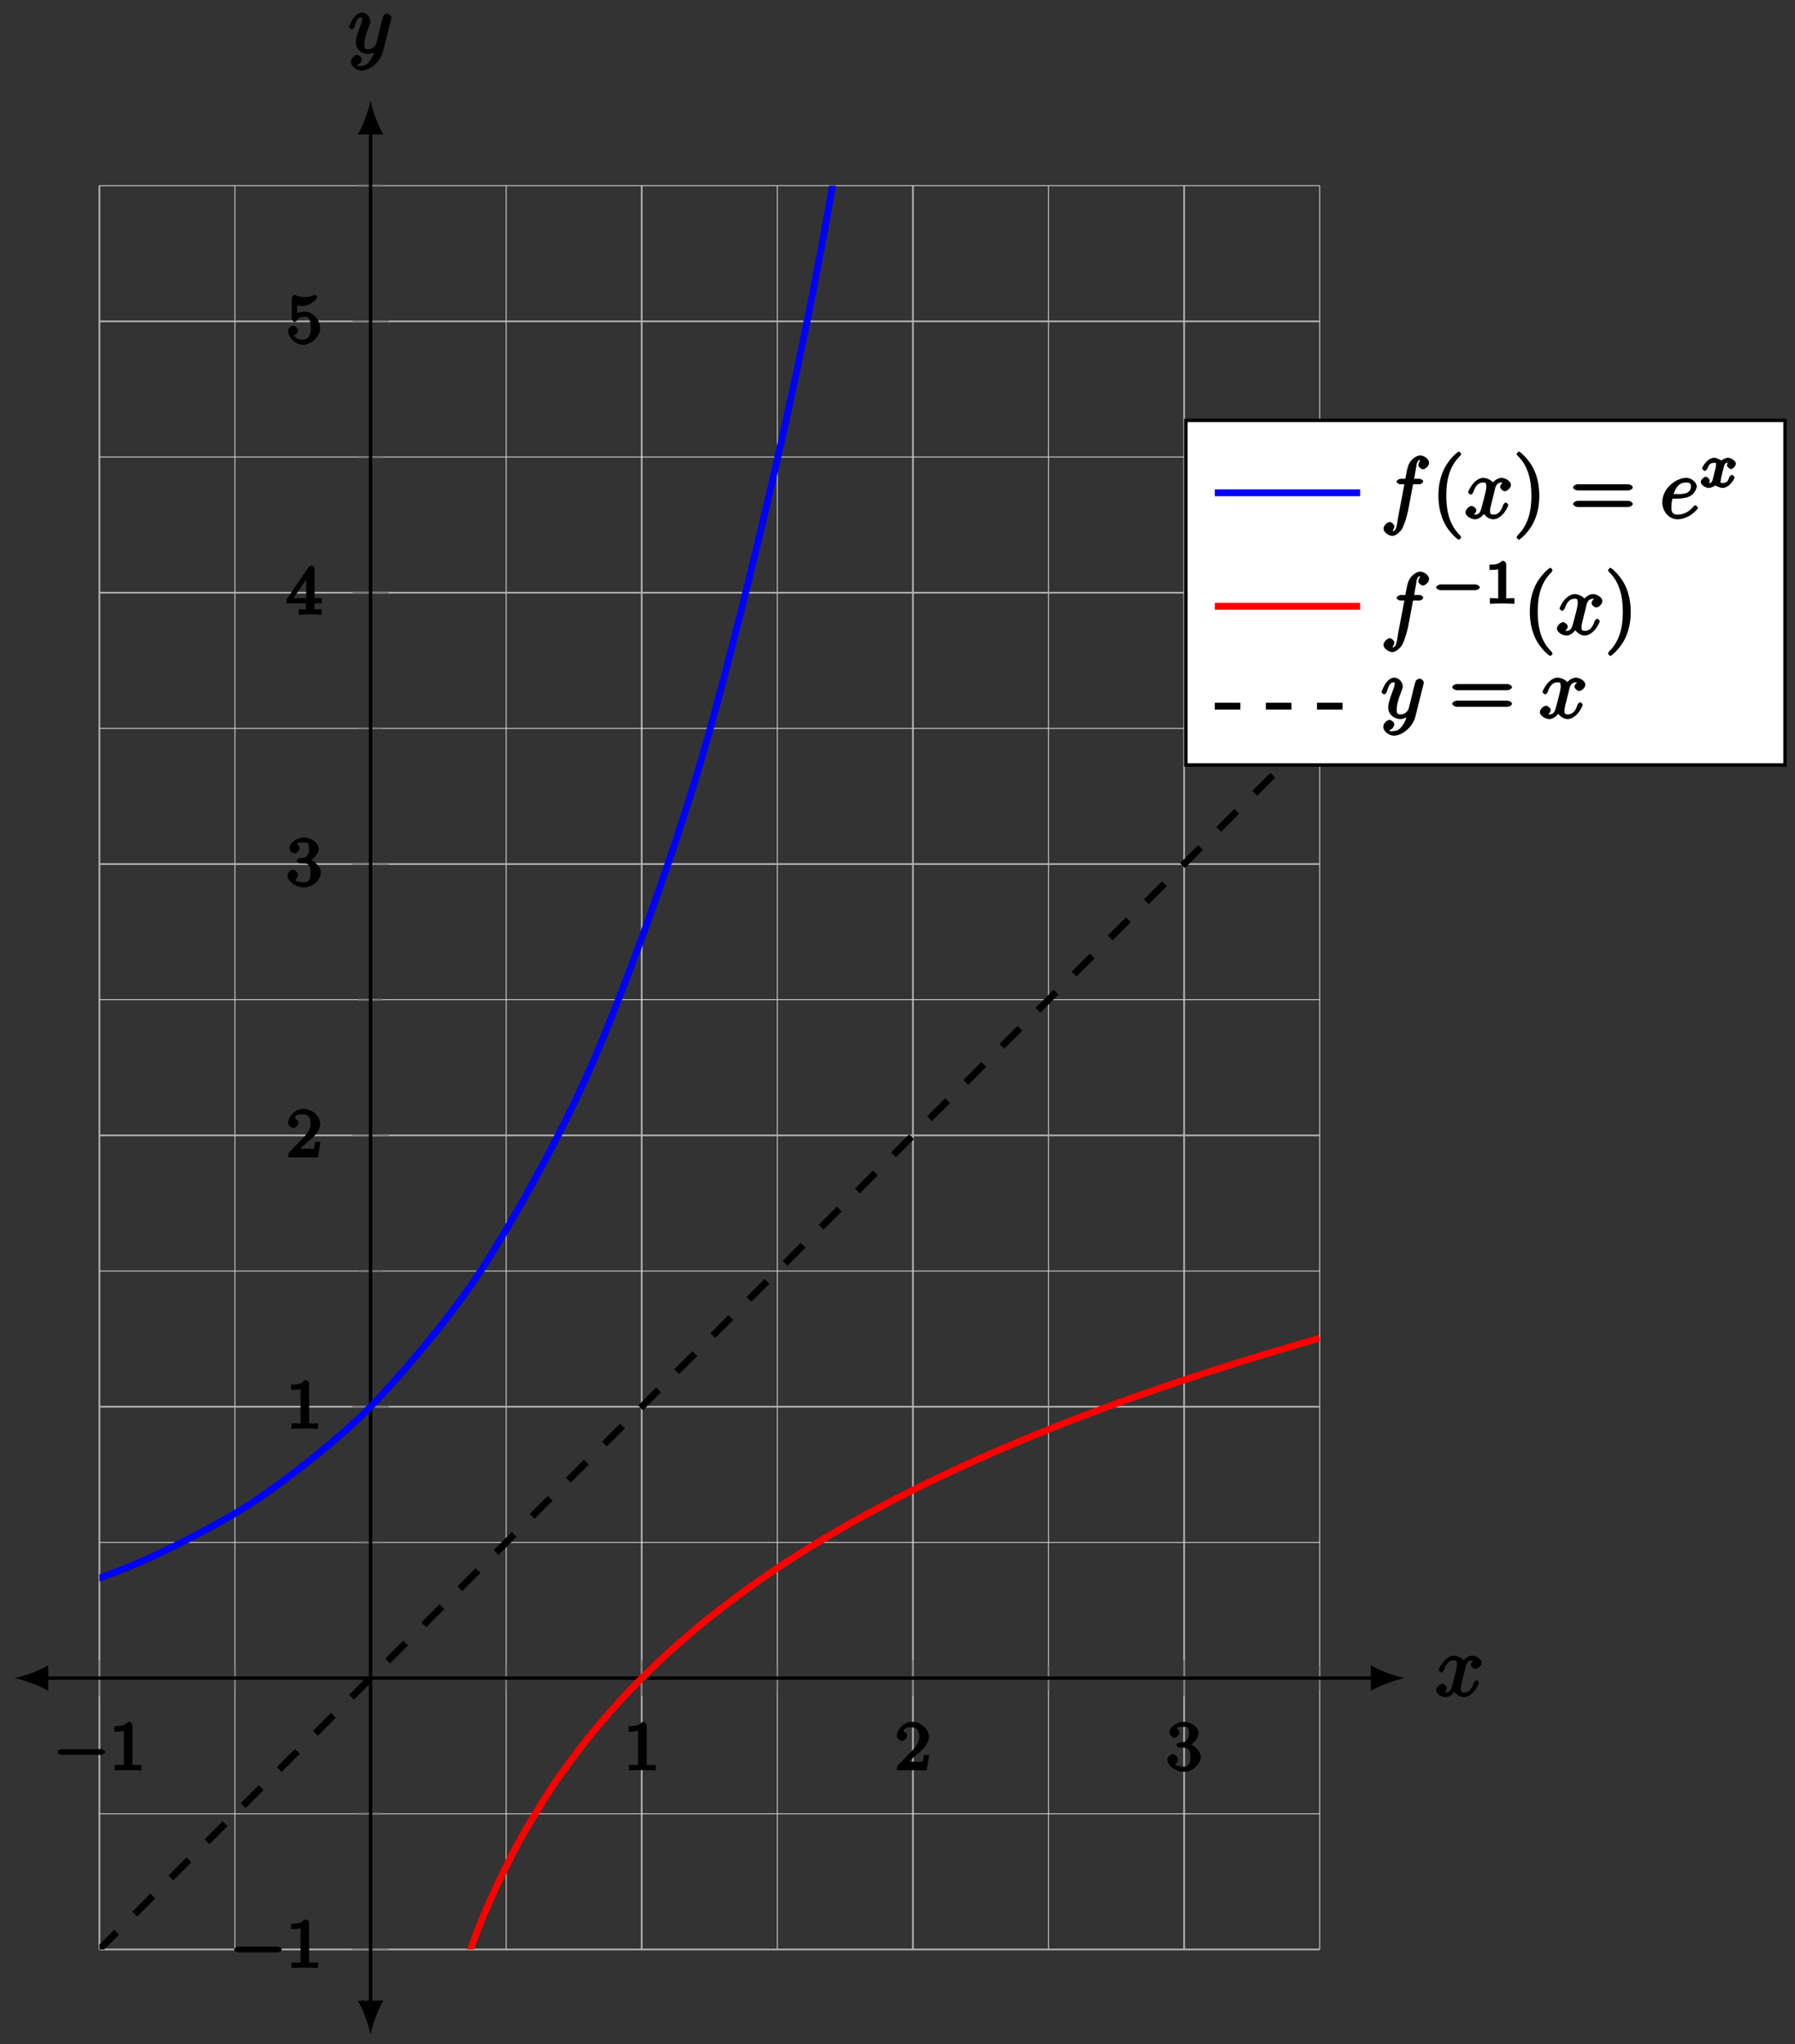 <?xml version="1.0" encoding="UTF-8"?>
<svg xmlns="http://www.w3.org/2000/svg" xmlns:xlink="http://www.w3.org/1999/xlink" width="210pt" height="239pt" viewBox="0 0 210 239" version="1.1">
<rect x="0" y="0" width="210" height="239" fill="#333333" stroke="none"/>
<defs>
<g>
<symbol overflow="visible" id="glyph0-0">
<path style="stroke:none;" d=""/>
</symbol>
<symbol overflow="visible" id="glyph0-1">
<path style="stroke:none;" d="M 5.562 -1.812 C 5.703 -1.812 6.078 -1.953 6.078 -2.141 C 6.078 -2.328 5.703 -2.484 5.562 -2.484 L 1 -2.484 C 0.875 -2.484 0.5 -2.328 0.5 -2.141 C 0.5 -1.953 0.875 -1.812 1 -1.812 Z M 5.562 -1.812 "/>
</symbol>
<symbol overflow="visible" id="glyph1-0">
<path style="stroke:none;" d=""/>
</symbol>
<symbol overflow="visible" id="glyph1-1">
<path style="stroke:none;" d="M 2.688 -5.266 C 2.688 -5.469 2.484 -5.672 2.188 -5.672 C 1.812 -5.297 1.516 -5.156 0.578 -5.156 L 0.578 -4.531 C 0.984 -4.531 1.406 -4.531 1.688 -4.656 L 1.688 -0.844 C 1.688 -0.547 1.844 -0.625 1.094 -0.625 L 0.625 -0.625 L 0.625 0.016 C 1.141 -0.031 1.828 -0.031 2.188 -0.031 C 2.547 -0.031 3.234 -0.031 3.75 0.016 L 3.75 -0.625 L 3.281 -0.625 C 2.531 -0.625 2.688 -0.547 2.688 -0.844 Z M 2.688 -5.266 "/>
</symbol>
<symbol overflow="visible" id="glyph1-2">
<path style="stroke:none;" d="M 2.375 -1.688 C 2.5 -1.797 2.844 -2.062 2.969 -2.172 C 3.453 -2.625 3.984 -3.203 3.984 -3.922 C 3.984 -4.875 3 -5.672 2.016 -5.672 C 1.047 -5.672 0.234 -4.75 0.234 -4.047 C 0.234 -3.656 0.734 -3.422 0.844 -3.422 C 1.016 -3.422 1.438 -3.719 1.438 -4.031 C 1.438 -4.438 0.859 -4.625 1.016 -4.625 C 1.172 -5.016 1.531 -5.031 1.922 -5.031 C 2.656 -5.031 2.859 -4.594 2.859 -3.922 C 2.859 -3.094 2.328 -2.609 1.391 -1.656 L 0.375 -0.609 C 0.281 -0.531 0.234 -0.375 0.234 0 L 3.719 0 L 4.016 -1.797 L 3.391 -1.797 C 3.344 -1.453 3.328 -1.172 3.234 -1.031 C 3.188 -0.969 2.719 -1.016 2.594 -1.016 L 1.172 -1.016 L 1.297 -0.703 Z M 2.375 -1.688 "/>
</symbol>
<symbol overflow="visible" id="glyph1-3">
<path style="stroke:none;" d="M 2.016 -2.656 C 2.641 -2.656 2.859 -2.375 2.859 -1.547 C 2.859 -0.547 2.484 -0.438 2.062 -0.438 C 1.625 -0.438 1.141 -0.547 1.078 -0.656 C 1.031 -0.656 1.406 -1.016 1.406 -1.281 C 1.406 -1.531 1.047 -1.906 0.781 -1.906 C 0.578 -1.906 0.156 -1.578 0.156 -1.266 C 0.156 -0.516 1.156 0.172 2.078 0.172 C 3.125 0.172 4.062 -0.75 4.062 -1.547 C 4.062 -2.203 3.344 -3 2.531 -3.172 L 2.531 -2.812 C 3.156 -3.031 3.812 -3.75 3.812 -4.391 C 3.812 -5.031 2.922 -5.672 2.094 -5.672 C 1.234 -5.672 0.391 -5.016 0.391 -4.422 C 0.391 -4.125 0.781 -3.812 1 -3.812 C 1.25 -3.812 1.578 -4.172 1.578 -4.406 C 1.578 -4.688 1.141 -4.984 1.328 -4.984 C 1.438 -5.125 1.922 -5.094 2.062 -5.094 C 2.266 -5.094 2.688 -5.219 2.688 -4.391 C 2.688 -3.828 2.516 -3.625 2.406 -3.5 C 2.156 -3.25 2.109 -3.297 1.625 -3.266 C 1.469 -3.25 1.219 -3.062 1.219 -2.953 C 1.219 -2.844 1.484 -2.656 1.625 -2.656 Z M 2.016 -2.656 "/>
</symbol>
<symbol overflow="visible" id="glyph1-4">
<path style="stroke:none;" d="M 3.328 -5.344 C 3.328 -5.5 3.141 -5.75 2.969 -5.75 C 2.875 -5.75 2.719 -5.688 2.641 -5.562 L 0.047 -1.797 L 0.047 -1.312 L 2.297 -1.312 L 2.297 -0.828 C 2.297 -0.531 2.469 -0.625 1.844 -0.625 L 1.469 -0.625 L 1.469 0.016 C 2.344 -0.031 2.359 -0.031 2.812 -0.031 C 3.266 -0.031 3.281 -0.031 4.141 0.016 L 4.141 -0.625 L 3.781 -0.625 C 3.156 -0.625 3.328 -0.531 3.328 -0.828 L 3.328 -1.312 L 4.172 -1.312 L 4.172 -1.938 L 3.328 -1.938 Z M 2.344 -4.688 L 2.344 -1.938 L 0.859 -1.938 L 2.672 -4.562 Z M 2.344 -4.688 "/>
</symbol>
<symbol overflow="visible" id="glyph1-5">
<path style="stroke:none;" d="M 1.109 -4.484 C 1.219 -4.453 1.531 -4.359 1.875 -4.359 C 2.875 -4.359 3.656 -5.25 3.656 -5.375 C 3.656 -5.453 3.422 -5.672 3.375 -5.672 C 3.359 -5.672 3.219 -5.609 3.172 -5.594 C 2.969 -5.5 2.594 -5.406 2.172 -5.406 C 1.703 -5.406 1.312 -5.531 1.125 -5.609 C 1.109 -5.609 0.969 -5.672 0.953 -5.672 C 0.859 -5.672 0.656 -5.391 0.656 -5.25 L 0.656 -2.922 C 0.656 -2.766 0.859 -2.5 0.984 -2.5 C 1.047 -2.5 1.188 -2.578 1.234 -2.641 C 1.328 -2.766 1.5 -3.109 2.188 -3.109 C 2.625 -3.109 2.656 -2.938 2.719 -2.781 C 2.859 -2.5 2.875 -2.125 2.875 -1.812 C 2.875 -1.516 2.922 -1.219 2.703 -0.875 C 2.547 -0.625 2.359 -0.438 1.938 -0.438 C 1.422 -0.438 1.094 -0.578 1.016 -0.828 C 0.75 -0.906 0.812 -0.906 0.812 -0.906 C 1.031 -0.906 1.391 -1.234 1.391 -1.484 C 1.391 -1.781 0.984 -2.062 0.828 -2.062 C 0.672 -2.062 0.234 -1.797 0.234 -1.453 C 0.234 -0.734 1.047 0.172 1.953 0.172 C 2.953 0.172 3.984 -0.781 3.984 -1.781 C 3.984 -2.703 3.125 -3.703 2.188 -3.703 C 1.797 -3.703 1.281 -3.516 1.297 -3.531 L 1.297 -4.422 Z M 1.109 -4.484 "/>
</symbol>
<symbol overflow="visible" id="glyph2-0">
<path style="stroke:none;" d=""/>
</symbol>
<symbol overflow="visible" id="glyph2-1">
<path style="stroke:none;" d="M 3.5 -3.172 C 3.562 -3.422 3.625 -4.188 4.312 -4.188 C 4.359 -4.188 4.469 -4.234 4.688 -4.109 L 4.812 -4.391 C 4.531 -4.344 4.156 -3.922 4.156 -3.672 C 4.156 -3.516 4.453 -3.172 4.719 -3.172 C 4.938 -3.172 5.422 -3.516 5.422 -3.906 C 5.422 -4.422 4.672 -4.734 4.328 -4.734 C 3.75 -4.734 3.266 -4.156 3.297 -4.203 C 3.203 -4.469 2.5 -4.734 2.203 -4.734 C 1.172 -4.734 0.422 -3.281 0.422 -3.031 C 0.422 -2.938 0.703 -2.766 0.719 -2.766 C 0.797 -2.766 1 -2.953 1.016 -3.047 C 1.359 -4.094 1.844 -4.188 2.188 -4.188 C 2.375 -4.188 2.547 -4.25 2.547 -3.672 C 2.547 -3.375 2.375 -2.703 2 -1.312 C 1.844 -0.688 1.672 -0.438 1.234 -0.438 C 1.172 -0.438 1.062 -0.391 0.859 -0.516 L 0.734 -0.234 C 0.984 -0.297 1.375 -0.656 1.375 -0.938 C 1.375 -1.203 0.984 -1.453 0.844 -1.453 C 0.531 -1.453 0.109 -1.031 0.109 -0.703 C 0.109 -0.25 0.781 0.109 1.219 0.109 C 1.891 0.109 2.359 -0.641 2.391 -0.703 L 2.094 -0.812 C 2.219 -0.438 2.75 0.109 3.344 0.109 C 4.375 0.109 5.109 -1.328 5.109 -1.578 C 5.109 -1.688 4.859 -1.859 4.828 -1.859 C 4.734 -1.859 4.531 -1.641 4.516 -1.578 C 4.188 -0.516 3.688 -0.438 3.375 -0.438 C 2.984 -0.438 2.984 -0.594 2.984 -0.922 C 2.984 -1.141 3.047 -1.359 3.156 -1.797 Z M 3.5 -3.172 "/>
</symbol>
<symbol overflow="visible" id="glyph2-2">
<path style="stroke:none;" d="M 5.016 -3.953 C 5.047 -4.094 5.047 -4.109 5.047 -4.188 C 5.047 -4.359 4.75 -4.625 4.594 -4.625 C 4.5 -4.625 4.203 -4.516 4.109 -4.344 C 4.047 -4.203 3.969 -3.891 3.922 -3.703 C 3.859 -3.453 3.781 -3.188 3.734 -2.906 L 3.281 -1.109 C 3.234 -0.969 2.984 -0.438 2.328 -0.438 C 1.828 -0.438 1.891 -0.703 1.891 -1.078 C 1.891 -1.531 2.047 -2.156 2.391 -3.031 C 2.547 -3.438 2.594 -3.547 2.594 -3.75 C 2.594 -4.203 2.109 -4.734 1.609 -4.734 C 0.656 -4.734 0.109 -3.125 0.109 -3.031 C 0.109 -2.938 0.391 -2.766 0.406 -2.766 C 0.516 -2.766 0.688 -2.953 0.734 -3.109 C 1 -4.047 1.234 -4.188 1.578 -4.188 C 1.656 -4.188 1.641 -4.344 1.641 -4.031 C 1.641 -3.781 1.547 -3.516 1.469 -3.328 C 1.078 -2.266 0.891 -1.703 0.891 -1.234 C 0.891 -0.344 1.703 0.109 2.297 0.109 C 2.688 0.109 3.141 -0.109 3.422 -0.391 L 3.125 -0.5 C 2.984 0.016 2.922 0.391 2.516 0.922 C 2.266 1.25 2.016 1.5 1.562 1.5 C 1.422 1.5 1.141 1.641 1.031 1.406 C 0.953 1.406 1.203 1.359 1.344 1.234 C 1.453 1.141 1.594 0.906 1.594 0.719 C 1.594 0.406 1.156 0.203 1.062 0.203 C 0.828 0.203 0.312 0.531 0.312 1.016 C 0.312 1.516 0.938 2.047 1.562 2.047 C 2.578 2.047 3.781 0.984 4.062 -0.156 Z M 5.016 -3.953 "/>
</symbol>
<symbol overflow="visible" id="glyph2-3">
<path style="stroke:none;" d="M 3.656 -3.984 L 4.516 -3.984 C 4.719 -3.984 4.984 -4.141 4.984 -4.344 C 4.984 -4.453 4.719 -4.625 4.547 -4.625 L 3.922 -4.625 L 4.094 -5.594 C 4.141 -5.797 4.234 -6.406 4.203 -6.359 C 4.422 -6.812 4.422 -6.812 4.641 -6.812 C 4.672 -6.812 4.812 -6.859 4.734 -6.922 C 4.688 -6.922 4.406 -6.406 4.406 -6.25 C 4.406 -6.016 4.766 -5.734 4.953 -5.734 C 5.219 -5.734 5.672 -6.125 5.672 -6.5 C 5.672 -6.953 5.047 -7.359 4.641 -7.359 C 4.297 -7.359 3.484 -7.016 3.188 -6.016 C 3.125 -5.812 3.094 -5.719 2.891 -4.625 L 2.359 -4.625 C 2.156 -4.625 1.875 -4.453 1.875 -4.266 C 1.875 -4.141 2.141 -3.984 2.328 -3.984 L 2.781 -3.984 L 2.062 -0.203 C 1.891 0.75 1.891 1.5 1.375 1.5 C 1.328 1.5 1.203 1.547 1.281 1.625 C 1.359 1.609 1.609 1.094 1.609 0.953 C 1.609 0.719 1.266 0.422 1.078 0.422 C 0.812 0.422 0.344 0.812 0.344 1.203 C 0.344 1.641 0.969 2.047 1.375 2.047 C 1.922 2.047 2.5 1.297 2.547 1.156 C 2.938 0.406 3.219 -0.922 3.234 -0.984 L 3.797 -3.984 Z M 3.656 -3.984 "/>
</symbol>
<symbol overflow="visible" id="glyph2-4">
<path style="stroke:none;" d="M 1.859 -2.297 C 2.156 -2.297 2.891 -2.328 3.391 -2.531 C 4.094 -2.828 4.312 -3.578 4.312 -3.719 C 4.312 -4.156 3.766 -4.734 3.078 -4.734 C 1.969 -4.734 0.281 -3.594 0.281 -1.859 C 0.281 -0.844 1.047 0.109 2.031 0.109 C 3.453 0.109 4.453 -1.109 4.453 -1.219 C 4.453 -1.281 4.234 -1.531 4.172 -1.531 C 4.109 -1.531 3.969 -1.453 3.906 -1.375 C 3.125 -0.391 2.156 -0.438 2.047 -0.438 C 1.266 -0.438 1.344 -1.109 1.344 -1.422 C 1.344 -1.547 1.359 -1.859 1.469 -2.297 Z M 1.562 -2.688 C 1.953 -4.203 2.812 -4.188 3.078 -4.188 C 3.531 -4.188 3.625 -4.062 3.625 -3.719 C 3.625 -2.688 2.219 -2.844 1.797 -2.844 L 1.609 -2.844 Z M 1.562 -2.688 "/>
</symbol>
<symbol overflow="visible" id="glyph3-0">
<path style="stroke:none;" d=""/>
</symbol>
<symbol overflow="visible" id="glyph3-1">
<path style="stroke:none;" d="M 3.469 2.234 C 3.469 2.203 3.422 2.062 3.25 1.891 C 2 0.641 1.734 -1.125 1.734 -2.656 C 1.734 -4.391 2.062 -6.016 3.297 -7.25 C 3.422 -7.375 3.469 -7.5 3.469 -7.531 C 3.469 -7.609 3.266 -7.812 3.203 -7.812 C 3.094 -7.812 2.031 -6.953 1.438 -5.688 C 0.922 -4.594 0.812 -3.484 0.812 -2.656 C 0.812 -1.875 0.922 -0.672 1.469 0.453 C 2.062 1.688 3.094 2.5 3.203 2.5 C 3.266 2.5 3.469 2.297 3.469 2.234 Z M 3.469 2.234 "/>
</symbol>
<symbol overflow="visible" id="glyph3-2">
<path style="stroke:none;" d="M 3.047 -2.656 C 3.047 -3.422 2.938 -4.641 2.391 -5.766 C 1.797 -6.984 0.766 -7.812 0.672 -7.812 C 0.609 -7.812 0.391 -7.594 0.391 -7.531 C 0.391 -7.5 0.438 -7.375 0.625 -7.203 C 1.609 -6.203 2.125 -4.734 2.125 -2.656 C 2.125 -0.953 1.797 0.688 0.562 1.938 C 0.438 2.062 0.391 2.203 0.391 2.234 C 0.391 2.297 0.609 2.5 0.672 2.5 C 0.766 2.5 1.828 1.656 2.422 0.391 C 2.938 -0.703 3.047 -1.812 3.047 -2.656 Z M 3.047 -2.656 "/>
</symbol>
<symbol overflow="visible" id="glyph3-3">
<path style="stroke:none;" d="M 6.844 -3.266 C 7 -3.266 7.359 -3.422 7.359 -3.625 C 7.359 -3.812 7 -3.984 6.859 -3.984 L 0.891 -3.984 C 0.75 -3.984 0.375 -3.812 0.375 -3.625 C 0.375 -3.422 0.75 -3.266 0.891 -3.266 Z M 6.859 -1.328 C 7 -1.328 7.359 -1.484 7.359 -1.688 C 7.359 -1.891 7 -2.047 6.844 -2.047 L 0.891 -2.047 C 0.75 -2.047 0.375 -1.891 0.375 -1.688 C 0.375 -1.484 0.75 -1.328 0.891 -1.328 Z M 6.859 -1.328 "/>
</symbol>
<symbol overflow="visible" id="glyph4-0">
<path style="stroke:none;" d=""/>
</symbol>
<symbol overflow="visible" id="glyph4-1">
<path style="stroke:none;" d="M 1.547 -0.938 C 1.469 -0.703 1.438 -0.516 1.078 -0.516 C 1.062 -0.516 0.984 -0.453 1.125 -0.359 C 0.984 -0.312 1.203 -0.766 1.203 -0.797 C 1.203 -0.953 0.891 -1.25 0.734 -1.25 C 0.531 -1.25 0.141 -0.891 0.141 -0.641 C 0.141 -0.281 0.719 0.062 1.062 0.062 C 1.391 0.062 1.812 -0.188 1.828 -0.234 C 1.812 -0.25 2.391 0.062 2.672 0.062 C 3.484 0.062 4.094 -1 4.094 -1.188 C 4.094 -1.281 3.812 -1.484 3.797 -1.484 C 3.688 -1.484 3.484 -1.25 3.469 -1.156 C 3.312 -0.688 3.094 -0.516 2.703 -0.516 C 2.422 -0.516 2.469 -0.516 2.469 -0.781 C 2.469 -0.953 2.641 -1.594 2.828 -2.359 C 2.969 -2.906 3.094 -2.875 3.328 -2.875 C 3.344 -2.875 3.422 -2.938 3.25 -3.047 C 3.484 -3.109 3.203 -2.719 3.203 -2.594 C 3.203 -2.438 3.516 -2.141 3.672 -2.141 C 3.828 -2.141 4.25 -2.469 4.25 -2.766 C 4.25 -3.156 3.609 -3.469 3.344 -3.469 C 2.984 -3.469 2.578 -3.172 2.578 -3.172 C 2.625 -3.062 2.109 -3.469 1.719 -3.469 C 0.938 -3.469 0.297 -2.406 0.297 -2.203 C 0.297 -2.109 0.594 -1.922 0.609 -1.922 C 0.703 -1.922 0.906 -2.141 0.938 -2.234 C 1.109 -2.781 1.359 -2.875 1.703 -2.875 C 1.938 -2.875 1.922 -2.953 1.922 -2.609 C 1.922 -2.469 1.844 -2.125 1.781 -1.891 Z M 1.547 -0.938 "/>
</symbol>
<symbol overflow="visible" id="glyph5-0">
<path style="stroke:none;" d=""/>
</symbol>
<symbol overflow="visible" id="glyph5-1">
<path style="stroke:none;" d="M 5.188 -1.578 C 5.297 -1.578 5.656 -1.734 5.656 -1.906 C 5.656 -2.078 5.297 -2.25 5.188 -2.25 L 1.031 -2.25 C 0.922 -2.25 0.547 -2.078 0.547 -1.906 C 0.547 -1.734 0.906 -1.578 1.031 -1.578 Z M 5.188 -1.578 "/>
</symbol>
<symbol overflow="visible" id="glyph6-0">
<path style="stroke:none;" d=""/>
</symbol>
<symbol overflow="visible" id="glyph6-1">
<path style="stroke:none;" d="M 2.516 -4.625 C 2.516 -4.812 2.328 -5.016 2.047 -5.016 C 1.547 -4.516 1.047 -4.578 0.562 -4.578 L 0.562 -3.938 C 0.922 -3.938 1.516 -3.984 1.578 -4.016 L 1.578 -0.766 C 1.578 -0.531 1.766 -0.641 1.078 -0.641 L 0.609 -0.641 L 0.609 0.016 C 0.938 0 1.797 -0.031 2.047 -0.031 C 2.266 -0.031 3.141 0 3.484 0.016 L 3.484 -0.641 L 3.031 -0.641 C 2.328 -0.641 2.516 -0.531 2.516 -0.766 Z M 2.516 -4.625 "/>
</symbol>
</g>
<clipPath id="clip1">
  <path d="M 11.629 21.707 L 154.395 21.707 L 154.395 208 L 11.629 208 Z M 11.629 21.707 "/>
</clipPath>
<clipPath id="clip2">
  <path d="M 35 145 L 154.395 145 L 154.395 227.926 L 35 227.926 Z M 35 145 "/>
</clipPath>
<clipPath id="clip3">
  <path d="M 11.629 26 L 154.395 26 L 154.395 227.926 L 11.629 227.926 Z M 11.629 26 "/>
</clipPath>
</defs>
<g id="surface1">
<path style="fill:none;stroke-width:0.1;stroke-linecap:butt;stroke-linejoin:miter;stroke:rgb(84.999%,84.999%,84.999%);stroke-opacity:1;stroke-miterlimit:10;" d="M 15.861 126.907 L 15.861 333.126 M 47.588 126.907 L 47.588 333.126 M 79.314 126.907 L 79.314 333.126 M 111.041 126.907 L 111.041 333.126 M 142.768 126.907 L 142.768 333.126 " transform="matrix(1,0,0,-1,11.627,354.833)"/>
<path style="fill:none;stroke-width:0.199;stroke-linecap:butt;stroke-linejoin:miter;stroke:rgb(70%,70%,70%);stroke-opacity:1;stroke-miterlimit:10;" d="M 0.002 126.907 L 0.002 333.126 M 63.451 126.907 L 63.451 333.126 M 95.178 126.907 L 95.178 333.126 M 126.904 126.907 L 126.904 333.126 " transform="matrix(1,0,0,-1,11.627,354.833)"/>
<path style="fill:none;stroke-width:0.1;stroke-linecap:butt;stroke-linejoin:miter;stroke:rgb(84.999%,84.999%,84.999%);stroke-opacity:1;stroke-miterlimit:10;" d="M 0.002 142.77 L 142.768 142.77 M 0.002 174.497 L 142.768 174.497 M 0.002 206.224 L 142.768 206.224 M 0.002 237.95 L 142.768 237.95 M 0.002 269.673 L 142.768 269.673 M 0.002 301.399 L 142.768 301.399 M 0.002 333.126 L 142.768 333.126 " transform="matrix(1,0,0,-1,11.627,354.833)"/>
<path style="fill:none;stroke-width:0.199;stroke-linecap:butt;stroke-linejoin:miter;stroke:rgb(70%,70%,70%);stroke-opacity:1;stroke-miterlimit:10;" d="M 0.002 126.907 L 142.768 126.907 M 0.002 190.36 L 142.768 190.36 M 0.002 222.087 L 142.768 222.087 M 0.002 253.81 L 142.768 253.81 M 0.002 285.536 L 142.768 285.536 M 0.002 317.263 L 142.768 317.263 " transform="matrix(1,0,0,-1,11.627,354.833)"/>
<path style="fill:none;stroke-width:0.199;stroke-linecap:butt;stroke-linejoin:miter;stroke:rgb(50%,50%,50%);stroke-opacity:1;stroke-miterlimit:10;" d="M 15.861 157.216 L 15.861 160.048 M 47.588 157.216 L 47.588 160.048 M 79.314 157.216 L 79.314 160.048 M 111.041 157.216 L 111.041 160.048 M 142.768 157.216 L 142.768 160.048 " transform="matrix(1,0,0,-1,11.627,354.833)"/>
<path style="fill:none;stroke-width:0.199;stroke-linecap:butt;stroke-linejoin:miter;stroke:rgb(50%,50%,50%);stroke-opacity:1;stroke-miterlimit:10;" d="M 0.002 156.505 L 0.002 160.759 M 63.451 156.505 L 63.451 160.759 M 95.178 156.505 L 95.178 160.759 M 126.904 156.505 L 126.904 160.759 " transform="matrix(1,0,0,-1,11.627,354.833)"/>
<path style="fill:none;stroke-width:0.199;stroke-linecap:butt;stroke-linejoin:miter;stroke:rgb(50%,50%,50%);stroke-opacity:1;stroke-miterlimit:10;" d="M 30.311 142.77 L 33.143 142.77 M 30.311 174.497 L 33.143 174.497 M 30.311 206.224 L 33.143 206.224 M 30.311 237.95 L 33.143 237.95 M 30.311 269.673 L 33.143 269.673 M 30.311 301.399 L 33.143 301.399 M 30.311 333.126 L 33.143 333.126 " transform="matrix(1,0,0,-1,11.627,354.833)"/>
<path style="fill:none;stroke-width:0.199;stroke-linecap:butt;stroke-linejoin:miter;stroke:rgb(50%,50%,50%);stroke-opacity:1;stroke-miterlimit:10;" d="M 29.6 126.907 L 33.853 126.907 M 29.6 190.36 L 33.853 190.36 M 29.6 222.087 L 33.853 222.087 M 29.6 253.81 L 33.853 253.81 M 29.6 285.536 L 33.853 285.536 M 29.6 317.263 L 33.853 317.263 " transform="matrix(1,0,0,-1,11.627,354.833)"/>
<path style="fill:none;stroke-width:0.399;stroke-linecap:butt;stroke-linejoin:miter;stroke:rgb(0%,0%,0%);stroke-opacity:1;stroke-miterlimit:10;" d="M -6.377 158.634 L 149.146 158.634 " transform="matrix(1,0,0,-1,11.627,354.833)"/>
<path style=" stroke:none;fill-rule:nonzero;fill:rgb(0%,0%,0%);fill-opacity:1;" d="M 1.664 196.199 C 2.727 196.398 4.453 196.996 5.648 197.695 L 5.648 194.707 C 4.453 195.402 2.727 196 1.664 196.199 "/>
<path style=" stroke:none;fill-rule:nonzero;fill:rgb(0%,0%,0%);fill-opacity:1;" d="M 164.359 196.199 C 163.297 196 161.57 195.402 160.375 194.707 L 160.375 197.695 C 161.57 196.996 163.297 196.398 164.359 196.199 "/>
<path style="fill:none;stroke-width:0.399;stroke-linecap:butt;stroke-linejoin:miter;stroke:rgb(0%,0%,0%);stroke-opacity:1;stroke-miterlimit:10;" d="M 31.725 120.528 L 31.725 339.505 " transform="matrix(1,0,0,-1,11.627,354.833)"/>
<path style=" stroke:none;fill-rule:nonzero;fill:rgb(0%,0%,0%);fill-opacity:1;" d="M 43.352 237.891 C 43.551 236.828 44.152 235.102 44.848 233.906 L 41.859 233.906 C 42.555 235.102 43.152 236.828 43.352 237.891 "/>
<path style=" stroke:none;fill-rule:nonzero;fill:rgb(0%,0%,0%);fill-opacity:1;" d="M 43.352 11.742 C 43.152 12.805 42.555 14.531 41.859 15.727 L 44.848 15.727 C 44.152 14.531 43.551 12.805 43.352 11.742 "/>
<g style="fill:rgb(0%,0%,0%);fill-opacity:1;">
  <use xlink:href="#glyph0-1" x="6.217" y="206.983"/>
</g>
<g style="fill:rgb(0%,0%,0%);fill-opacity:1;">
  <use xlink:href="#glyph1-1" x="12.804" y="206.983"/>
</g>
<g style="fill:rgb(0%,0%,0%);fill-opacity:1;">
  <use xlink:href="#glyph1-1" x="72.963" y="206.983"/>
</g>
<g style="fill:rgb(0%,0%,0%);fill-opacity:1;">
  <use xlink:href="#glyph1-2" x="104.689" y="206.983"/>
</g>
<g style="fill:rgb(0%,0%,0%);fill-opacity:1;">
  <use xlink:href="#glyph1-3" x="136.416" y="206.983"/>
</g>
<g style="fill:rgb(0%,0%,0%);fill-opacity:1;">
  <use xlink:href="#glyph0-1" x="26.887" y="230.08"/>
</g>
<g style="fill:rgb(0%,0%,0%);fill-opacity:1;">
  <use xlink:href="#glyph1-1" x="33.474" y="230.08"/>
</g>
<g style="fill:rgb(0%,0%,0%);fill-opacity:1;">
  <use xlink:href="#glyph1-1" x="33.474" y="167.043"/>
</g>
<g style="fill:rgb(0%,0%,0%);fill-opacity:1;">
  <use xlink:href="#glyph1-2" x="33.474" y="135.316"/>
</g>
<g style="fill:rgb(0%,0%,0%);fill-opacity:1;">
  <use xlink:href="#glyph1-3" x="33.474" y="103.59"/>
</g>
<g style="fill:rgb(0%,0%,0%);fill-opacity:1;">
  <use xlink:href="#glyph1-4" x="33.474" y="71.863"/>
</g>
<g style="fill:rgb(0%,0%,0%);fill-opacity:1;">
  <use xlink:href="#glyph1-5" x="33.474" y="40.137"/>
</g>
<g clip-path="url(#clip1)" clip-rule="nonzero">
<path style="fill:none;stroke-width:0.797;stroke-linecap:butt;stroke-linejoin:miter;stroke:rgb(0%,0%,100%);stroke-opacity:1;stroke-miterlimit:10;" d="M -126.904 158.845 C -126.904 158.845 -117.354 158.919 -113.686 158.958 C -110.018 158.993 -104.135 159.067 -100.467 159.126 C -96.799 159.181 -90.916 159.29 -87.248 159.38 C -83.58 159.466 -77.697 159.63 -74.029 159.763 C -70.361 159.899 -64.479 160.145 -60.811 160.349 C -57.143 160.552 -51.26 160.927 -47.592 161.235 C -43.924 161.548 -38.041 162.114 -34.373 162.583 C -30.705 163.052 -24.822 163.911 -21.154 164.622 C -17.482 165.337 -11.604 166.638 -7.932 167.72 C -4.264 168.802 1.619 170.778 5.287 172.419 C 8.955 174.063 14.838 177.06 18.506 179.552 C 22.174 182.04 28.057 186.587 31.725 190.364 C 35.393 194.138 41.275 201.028 44.943 206.751 C 48.611 212.478 54.494 222.938 58.162 231.622 C 61.83 240.31 67.713 256.177 71.381 269.353 C 75.049 282.524 80.932 306.599 84.6 326.583 C 88.268 346.567 94.15 383.079 97.818 413.396 C 101.486 443.712 107.369 499.095 111.037 545.079 C 114.705 591.063 120.588 675.071 124.256 744.829 C 127.928 814.583 133.81 942.02 137.478 1047.829 C 141.146 1153.638 147.029 1346.931 150.697 1507.431 C 154.365 1667.931 160.248 1961.126 163.916 2204.595 C 167.584 2448.063 173.467 2892.86 177.135 3262.185 C 180.803 3631.509 190.353 4866.423 190.353 4866.423 " transform="matrix(1,0,0,-1,11.627,354.833)"/>
</g>
<g clip-path="url(#clip2)" clip-rule="nonzero">
<path style="fill:none;stroke-width:0.797;stroke-linecap:butt;stroke-linejoin:miter;stroke:rgb(100%,0%,0%);stroke-opacity:1;stroke-miterlimit:10;" d="M 34.9 85.579 C 34.9 85.579 38.146 107.657 39.393 113.575 C 40.643 119.489 42.643 124.794 43.889 128.208 C 45.135 131.626 47.135 135.751 48.381 138.188 C 49.631 140.622 51.631 143.864 52.877 145.763 C 54.123 147.665 56.123 150.321 57.373 151.88 C 58.619 153.438 60.619 155.681 61.865 157.005 C 63.115 158.325 65.115 160.267 66.361 161.415 C 67.607 162.563 69.607 164.27 70.853 165.286 C 72.103 166.302 74.103 167.825 75.35 168.735 C 76.596 169.645 78.596 171.02 79.846 171.845 C 81.092 172.669 83.092 173.927 84.338 174.681 C 85.588 175.435 87.588 176.583 88.834 177.278 C 90.08 177.97 92.08 179.032 93.326 179.677 C 94.576 180.321 96.576 181.317 97.822 181.919 C 99.068 182.517 101.072 183.442 102.318 184.005 C 103.564 184.567 105.564 185.435 106.811 185.962 C 108.061 186.489 110.061 187.31 111.307 187.806 C 112.553 188.306 114.553 189.079 115.803 189.552 C 117.049 190.02 119.049 190.755 120.295 191.204 C 121.541 191.649 123.545 192.349 124.791 192.774 C 126.037 193.2 128.037 193.864 129.283 194.267 C 130.533 194.673 132.533 195.31 133.779 195.696 C 135.025 196.087 137.025 196.692 138.275 197.063 C 139.521 197.435 142.768 198.376 142.768 198.376 " transform="matrix(1,0,0,-1,11.627,354.833)"/>
</g>
<g clip-path="url(#clip3)" clip-rule="nonzero">
<path style="fill:none;stroke-width:0.797;stroke-linecap:butt;stroke-linejoin:miter;stroke:rgb(0%,0%,0%);stroke-opacity:1;stroke-dasharray:2.989,2.989;stroke-miterlimit:10;" d="M -126.904 0.001 L -34.373 92.532 L -21.154 105.755 L -7.932 118.974 L 97.818 224.724 L 111.037 237.946 L 124.256 251.165 L 137.478 264.384 L 190.353 317.259 " transform="matrix(1,0,0,-1,11.627,354.833)"/>
</g>
<g style="fill:rgb(0%,0%,0%);fill-opacity:1;">
  <use xlink:href="#glyph2-1" x="167.908" y="198.315"/>
</g>
<g style="fill:rgb(0%,0%,0%);fill-opacity:1;">
  <use xlink:href="#glyph2-2" x="40.739" y="6.206"/>
</g>
<path style="fill-rule:nonzero;fill:rgb(100%,100%,100%);fill-opacity:1;stroke-width:0.399;stroke-linecap:butt;stroke-linejoin:miter;stroke:rgb(0%,0%,0%);stroke-opacity:1;stroke-miterlimit:10;" d="M 127.103 265.392 L 197.205 265.392 L 197.205 305.685 L 127.103 305.685 Z M 127.103 265.392 " transform="matrix(1,0,0,-1,11.627,354.833)"/>
<path style="fill:none;stroke-width:0.797;stroke-linecap:butt;stroke-linejoin:miter;stroke:rgb(0%,0%,100%);stroke-opacity:1;stroke-miterlimit:10;" d="M 0.001 -0.001 C 0.001 -0.001 6.146 -0.001 8.505 -0.001 C 10.864 -0.001 17.009 -0.001 17.009 -0.001 " transform="matrix(1,0,0,-1,142.12,57.616)"/>
<g style="fill:rgb(0%,0%,0%);fill-opacity:1;">
  <use xlink:href="#glyph2-3" x="161.519" y="60.605"/>
</g>
<g style="fill:rgb(0%,0%,0%);fill-opacity:1;">
  <use xlink:href="#glyph3-1" x="167.469" y="60.605"/>
</g>
<g style="fill:rgb(0%,0%,0%);fill-opacity:1;">
  <use xlink:href="#glyph2-1" x="171.343" y="60.605"/>
</g>
<g style="fill:rgb(0%,0%,0%);fill-opacity:1;">
  <use xlink:href="#glyph3-2" x="177.037" y="60.605"/>
</g>
<g style="fill:rgb(0%,0%,0%);fill-opacity:1;">
  <use xlink:href="#glyph3-3" x="183.662" y="60.605"/>
</g>
<g style="fill:rgb(0%,0%,0%);fill-opacity:1;">
  <use xlink:href="#glyph2-4" x="194.195" y="60.605"/>
</g>
<g style="fill:rgb(0%,0%,0%);fill-opacity:1;">
  <use xlink:href="#glyph4-1" x="198.834" y="56.99"/>
</g>
<path style="fill:none;stroke-width:0.797;stroke-linecap:butt;stroke-linejoin:miter;stroke:rgb(100%,0%,0%);stroke-opacity:1;stroke-miterlimit:10;" d="M 0.001 -0.001 C 0.001 -0.001 6.146 -0.001 8.505 -0.001 C 10.864 -0.001 17.009 -0.001 17.009 -0.001 " transform="matrix(1,0,0,-1,142.12,70.886)"/>
<g style="fill:rgb(0%,0%,0%);fill-opacity:1;">
  <use xlink:href="#glyph2-3" x="161.519" y="74.194"/>
</g>
<g style="fill:rgb(0%,0%,0%);fill-opacity:1;">
  <use xlink:href="#glyph5-1" x="167.469" y="70.579"/>
</g>
<g style="fill:rgb(0%,0%,0%);fill-opacity:1;">
  <use xlink:href="#glyph6-1" x="173.696" y="70.579"/>
</g>
<g style="fill:rgb(0%,0%,0%);fill-opacity:1;">
  <use xlink:href="#glyph3-1" x="178.165" y="74.194"/>
</g>
<g style="fill:rgb(0%,0%,0%);fill-opacity:1;">
  <use xlink:href="#glyph2-1" x="182.04" y="74.194"/>
</g>
<g style="fill:rgb(0%,0%,0%);fill-opacity:1;">
  <use xlink:href="#glyph3-2" x="187.733" y="74.194"/>
</g>
<path style="fill:none;stroke-width:0.797;stroke-linecap:butt;stroke-linejoin:miter;stroke:rgb(0%,0%,0%);stroke-opacity:1;stroke-dasharray:2.989,2.989;stroke-miterlimit:10;" d="M 0.001 -0.001 L 17.009 -0.001 " transform="matrix(1,0,0,-1,142.12,82.565)"/>
<g style="fill:rgb(0%,0%,0%);fill-opacity:1;">
  <use xlink:href="#glyph2-2" x="161.519" y="83.963"/>
</g>
<g style="fill:rgb(0%,0%,0%);fill-opacity:1;">
  <use xlink:href="#glyph3-3" x="169.528" y="83.963"/>
</g>
<g style="fill:rgb(0%,0%,0%);fill-opacity:1;">
  <use xlink:href="#glyph2-1" x="180.045" y="83.963"/>
</g>
</g>
</svg>
